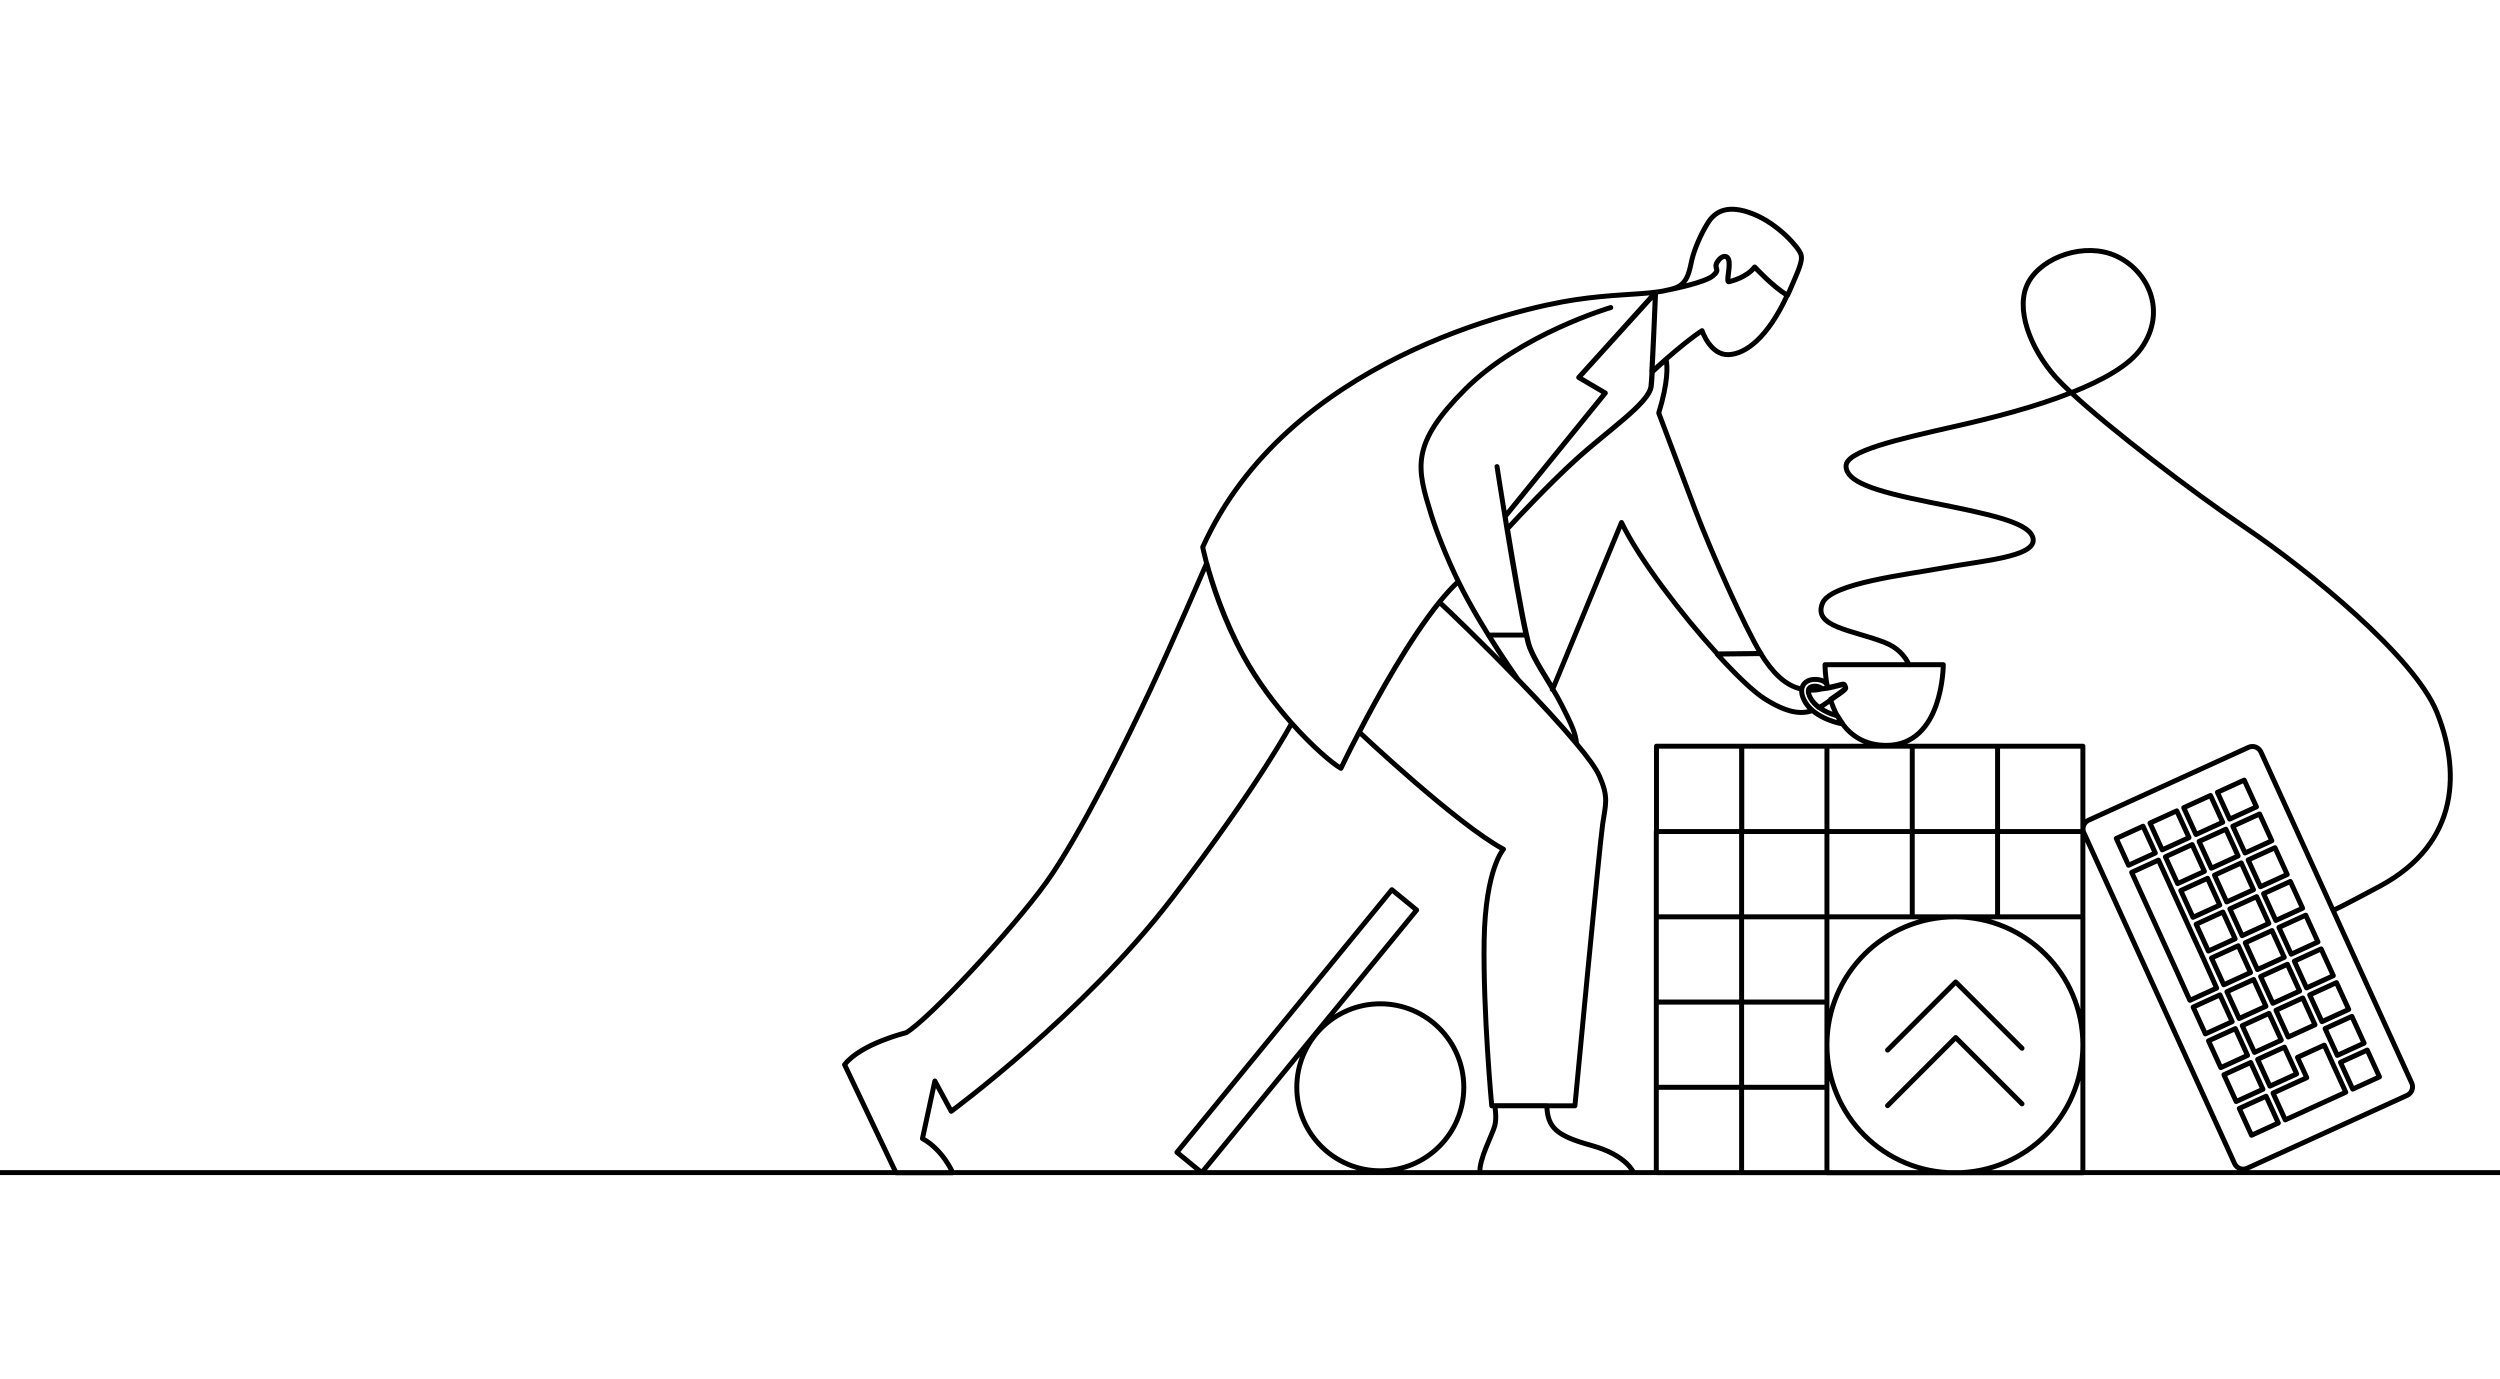 <?xml version="1.0" encoding="UTF-8"?>
<svg id="Layer_3" data-name="Layer 3" xmlns="http://www.w3.org/2000/svg" width="1512" height="834" viewBox="0 0 1512 834">
  <defs>
    <style>
      .cls-1 {
        fill: none;
        stroke: #000;
        stroke-linecap: round;
        stroke-linejoin: round;
        stroke-width: 3px;
      }
    </style>
  </defs>
  <path class="cls-1" d="m939,416.6l-.2.4m126.1-21.8c-9.5-15.5-30-61.4-39.5-86.5s-22.2-58.9-22.2-58.9c5.7-18.6,5.3-28.1,4.5-32.4-3.2,2.8-6.2,5.4-8.4,7.5-.2,3.8-.4,6.9-.6,8.6-1.1,10.2-25.8,26.5-45.9,44.8-15.8,14.4-34.1,33.9-41.1,41.5,3.8,23.1,8.5,50.8,11.6,64.2.8,3.5,1.4,6,1.9,7.3,3,7.8,8.9,16.7,14,25.2l41.5-100.5c10.8,22.4,36.4,55.7,58,79.5l26.4-.3c-.1.1-.2,0-.2,0h0Zm24.3-241.4c-1.4-4.2-13.8-18.4-28.9-24.4-15.2-6-22.9-1.8-27.5,5.6-4.6,7.4-8.1,16.2-9.5,21.9-1.4,5.6-2,14.5-10.2,17.3-1.2.4-2.5.8-3.8,1.1,2.9-.6,21.9-4.5,26.6-8.4,5.2-4.2.2-4.2,2.8-8.5,2.6-4.2,6.6-4.7,7.1,0s-1.9,12.5,0,12,10.8-2.8,15.5-8.9c0,0,10.8,11.8,19.8,17.1.4-.9.8-1.7,1.2-2.6,4.8-11.3,8.3-18,6.9-22.2h0Zm-28,7.7c-4.7,6.1-13.7,8.5-15.5,8.9-1.9.5.5-7.3,0-12s-4.5-4.2-7.1,0,2.3,4.2-2.8,8.5c-4.8,3.9-23.7,7.8-26.7,8.4-.2.1-.4.1-.4.1-2.3.6-4.7,1-7.3,1.3h0l-.2.3c-.4,10.9-1.4,34.3-2.2,47.9,2.3-2.1,5.2-4.7,8.4-7.5,7.3-6.4,16.2-13.7,22-17.4,0,0,4.9,14.8,15.9,14.5,10.6-.3,23.9-10.5,35.6-35.9-8.8-5.3-19.7-17.1-19.7-17.1h0Zm-59.9,15.2c-12.1,1.6-27.5,1.4-48.7,4.6-33.8,5-174.3,36.7-225.2,149.6,0,0,.7,3.6,2.3,9.6h0c3.2,12.1,10.1,34,22.4,56.4,8.2,15,18.9,29,29.1,40.5,12.6,14.1,24.4,24.2,29.8,27.3,0,0,4.2-8.9,11-21.9,11.5-22.1,30.4-56.2,48.5-78.6,3.9-4.8,7.7-9,11.5-12.5,1.8,3.8,3.8,7.5,5.8,11.2,4.1,7.5,8.4,14.8,12.4,21.2h22.8c-3-13.5-7.8-41.1-11.6-64.2-.4-2.5-.8-5-1.2-7.5l60.6-74.7-16-9.4,46.4-51.4c.1,0,.1-.1.1-.2h0Zm0,0h.2m-46.6,51.6l16,9.4-60.6,74.7c.4,2.4.8,4.9,1.2,7.5,7.1-7.6,25.3-27.1,41.1-41.5,20.1-18.4,44.8-34.6,45.9-44.8.2-1.8.4-4.8.6-8.6.8-13.6,1.7-37,2.2-47.9l-46.4,51.2h0Zm12.4,241c-2-4.5-7-11.4-13.9-19.6-9.5-11.4-22.5-25.4-35.4-38.7h0c-21.3-21.9-42.3-42.2-47.4-46.8-18.1,22.4-37,56.4-48.5,78.6,0,0,59.3,55.9,87.2,70.8,0,0-10.9,11.7-11.7,55.1-.7,43.4,4.6,100.1,4.6,100.1h50.3s15-158.6,16.8-170.5c1.7-11.9,3.8-15.9-2-29Zm-4.7,223.5c-21.4-5.9-26.6-10.8-27.1-24.1h-31.5s1.4,7.2,0,12.3c-1.4,5.2-9.7,20.5-8.9,28.2h92.9c0,.1-4-10.5-25.4-16.4Zm-62.4-308.7c-4-6.5-8.3-13.7-12.4-21.2-2-3.6-3.9-7.4-5.8-11.2-3.7,3.5-7.6,7.7-11.5,12.5,5.1,4.6,26.2,24.8,47.4,46.8-.2-.5-8.2-11.5-17.7-26.9Zm74-198.1s-54.6,16-88,49.4-29.4,47.5-20.5,76.2c3,9.6,8.9,24.9,16.3,40.1m62.5,74.7c-1.6-3.2-3.5-6.5-5.5-9.8-5.1-8.6-11-17.5-14-25.2-.5-1.3-1.2-3.8-1.9-7.3h-22.8c9.5,15.3,17.5,26.4,17.8,26.9h0c12.9,13.3,25.8,27.2,35.4,38.7-.6-6.6-3.3-12-9-23.3Zm-39.1-144.2s2,13.1,4.8,30.2m-158,84.5c-12.2-22.4-19.1-44.2-22.4-56.3-.4.9-20.5,47.5-34,76.4-13.7,29.2-42.4,88-63.1,116.8-20.7,28.7-71.1,82.8-84.7,90.8,0,0-27.3,6.6-37.2,19.3l31.1,65.4h34.3s-5.7-13.7-18.3-20.7l7.5-34.8,9.9,18.3s80-58.8,133.6-128.9c53.7-70.1,72.3-105.8,72.3-105.8-10.1-11.4-20.8-25.5-29-40.5h0Zm606.8,309.7l96.8-44.1c2.8-1.3,4.1-4.7,2.8-7.5l-91.2-200.2c-1.3-2.9-4.7-4.1-7.5-2.8l-96.8,44.1c-2.8,1.3-4.1,4.7-2.8,7.5l91.2,200.2c1.3,2.8,4.6,4.1,7.5,2.8h0Zm-17.9-227.4l7.4,16.2,16.2-7.4-7.4-16.2-16.2,7.4Zm9.3,20.5l7.4,16.2,16.2-7.4-7.4-16.2-16.2,7.4Zm9.3,20.4l7.4,16.2,16.2-7.4-7.4-16.2-16.2,7.4Zm9.3,20.4l7.4,16.2,16.2-7.4-7.4-16.2-16.2,7.4Zm9.3,20.4l7.4,16.2,16.2-7.4-7.4-16.2-16.2,7.4Zm9.3,20.4l7.4,16.2,16.2-7.4-7.4-16.2-16.2,7.4Zm9.3,20.4l7.4,16.2,16.2-7.4-7.4-16.2-16.2,7.4Zm9.3,20.4l7.4,16.2,16.2-7.4-7.4-16.2-16.2,7.4Zm9.3,20.4l7.4,16.2,16.2-7.4-7.4-16.2-16.2,7.4Zm-94.8-154l7.4,16.2,16.2-7.4-7.4-16.2-16.2,7.4Zm9.3,20.4l7.4,16.2,16.2-7.4-7.4-16.2-16.2,7.4Zm9.3,20.4l7.4,16.2,16.2-7.4-7.4-16.2-16.2,7.4Zm9.3,20.4l7.4,16.2,16.2-7.4-7.4-16.2-16.2,7.4Zm9.3,20.5l7.4,16.2,16.2-7.4-7.4-16.2-16.2,7.4Zm9.3,20.4l7.4,16.2,16.2-7.4-7.4-16.2-16.2,7.4Zm9.3,20.4l7.4,16.2,16.2-7.4-7.4-16.2-16.2,7.4Zm-76.2-113.2l7.4,16.2,16.2-7.4-7.4-16.2-16.2,7.4h0Zm9.3,20.4l7.4,16.2,16.2-7.4-7.4-16.2-16.2,7.4Zm9.3,20.4l7.4,16.2,16.2-7.4-7.4-16.2-16.2,7.4Zm9.3,20.4l7.4,16.2,16.2-7.4-7.4-16.2-16.2,7.4Zm9.3,20.4l7.4,16.2,16.2-7.4-7.4-16.2-16.2,7.4Zm9.3,20.4l7.4,16.2,16.2-7.4-7.4-16.2-16.2,7.4Zm9.3,20.5l7.4,16.2,16.2-7.4-7.4-16.2-16.2,7.4Zm9.3,20.4l7.4,16.2,16.2-7.4-7.4-16.2-16.2,7.4Zm49.6,11.8l-3.7-8.1-5.6-12.3-16.2,7.4,5.6,12.3-4.2,1.9-6.3,2.9-9.9,4.5,7.4,16.2,9.9-4.5,6.3-2.9,20.4-9.3-3.7-8.1h0Zm-135.1-145.4l7.4,16.2,16.2-7.4-7.4-16.2-16.2,7.4h0Zm58,84.4l-4.6-10.2-1.9-4.2-7.4-16.1-1.9-4.2-7.4-16.2-9.3-20.4-16.2,7.4,9.3,20.4,7.4,16.2,1.9,4.2,7.4,16.2,1.9,4.2,4.6,10.2,2.7,6,16.2-7.4-2.7-6.1Zm-11.5,17.6l7.4,16.2,16.2-7.4-7.4-16.2-16.2,7.4Zm9.3,20.4l7.4,16.2,16.2-7.4-7.4-16.2-16.2,7.4Zm9.3,20.5l7.4,16.2,16.2-7.4-7.4-16.2-16.2,7.4Zm9.3,20.4l7.4,16.2,16.2-7.4-7.4-16.2-16.2,7.4Zm-352.5-167.5h51.6v-51.6h-51.6v51.6h0Zm51.5,0h51.6v-51.6h-51.6v51.6Zm51.6,0h51.6v-51.6h-51.6v51.6Zm51.6,0h51.6v-51.6h-51.6v51.6Zm51.6,0h51.6v-51.6h-51.6v51.6Zm-206.4,51.6h51.6v-51.6h-51.6v51.6h0Zm51.6,0h51.6v-51.6h-51.6v51.6Zm51.6,0h51.6v-51.6h-51.6v51.6Zm51.6,0h51.6v-51.6h-51.6v51.6Zm51.6,0h51.6v-51.6h-51.6v51.6Zm-206.4,51.6h51.6v-51.6h-51.6v51.6h0Zm51.6,0h51.6v-51.6h-51.6v51.6Zm-51.6,51.5h51.6v-51.6h-51.6v51.6h0Zm51.6,0h51.6v-51.6h-51.6v51.6Zm-51.6,51.6h51.6v-51.6h-51.6v51.6h0Zm51.6,0h51.6v-51.6h-51.6v51.6Zm154.8-154.7h-103.2v154.8h154.8v-154.8h-51.6Zm-25.8,0c-42.7,0-77.4,34.6-77.4,77.4s34.6,77.4,77.4,77.4,77.4-34.6,77.4-77.4-34.7-77.4-77.4-77.4ZM0,709.2h1512m-416.8-286.7c-1.5-2.5-1.9-4.7-1.2-6,.6-1,1.9-1.5,3.7-1.5,1.3,0,2.6.3,4.6,1.6,1.1-.2,2.2-.4,3.1-.6-.1-.3-.1-.6-.2-1v-.2c-.2-.8-1.5-3.9-7.5-3.9-6.8,0-10.7,5.6-6,13.5,6.3,10.8,22.9,13.5,22.9,13.5-1.2-1.6-2.2-3.2-3.2-4.9-4.7-1.2-12.6-4.4-16.2-10.5h0Zm-260.4,285.6c27.9,0,50.5-22.6,50.5-50.5s-22.6-50.5-50.5-50.5-50.5,22.6-50.5,50.5,22.6,50.5,50.5,50.5Zm7-170l-130,158.8,15,12.3,130-158.8-15-12.3Zm381.1,95.9l-40.1-40.1-41.2,41.2m81.3,32.5l-40.1-40.1-41.2,41.2m-39.3-252.1c-.7.1-1.4.2-2.1.4-2.3.4-4.4.5-6.4.4-.2,1.3.2,3.2,1.4,5.2,1.2,2.1,3,3.9,5,5.4,1.1-.6,2.1-1.3,3.2-2,8.5-6,13.3-8.9,12.9-10-1-3.3-.7-1.8-10.9.2l-3.1.4Zm-10.6,7.9c-1.7-3-2.3-5.6-2-7.7-10-2.1-17.6-9.9-24.8-21.5l-26.4.3c11.5,12.7,21.9,22.6,28.4,26.8,13.6,8.7,22.2,9.8,29.1,7.4-1.6-1.6-3.1-3.3-4.3-5.3Zm62.9-22.4c-2.4-5.2-6.8-10.5-14.9-13.6-19.7-7.6-43.5-9.3-37.4-23.8,5.1-12,50.7-17.1,73.3-21.3,22.6-4.2,54.6-6.5,54.1-16.9s-26.4-15.5-61.9-22.6-51.1-12.7-51.3-21.9c-.3-9.2,30.8-16.2,68.4-24.7,20.2-4.6,45.8-11.1,67.8-19.8-3.7-3.4-6.7-6.4-9-8.9-15.8-17.6-25.4-42.4-16.9-57.9s34.3-24.5,53.2-15.8c18.9,8.7,31,33.2,15,55.8-7.4,10.5-23.5,19.4-42.3,26.8,23.3,21.7,72.3,59.3,105.3,81.6,38.1,25.8,102.1,77.9,115.8,111.6,13.6,33.7,15.1,78.8-34.7,105.4-21.8,11.7-27.9,14.5-27.9,14.5m-235.9-148.5c0,.3-.1,48.7-34.4,48.7-12.6,0-20.9-5.5-26.4-12.8-1.2-1.6-2.2-3.2-3.2-4.9-1.8-3.3-3.2-6.7-4.2-10.1,6-4.2,9.4-6.4,9.1-7.3-1-3.3-.7-1.8-10.9.2-.1-.3-.1-.6-.2-.9v-.2c-1.4-7.3-1.3-12.8-1.3-12.8h71.5v.1Z"/>
</svg>
